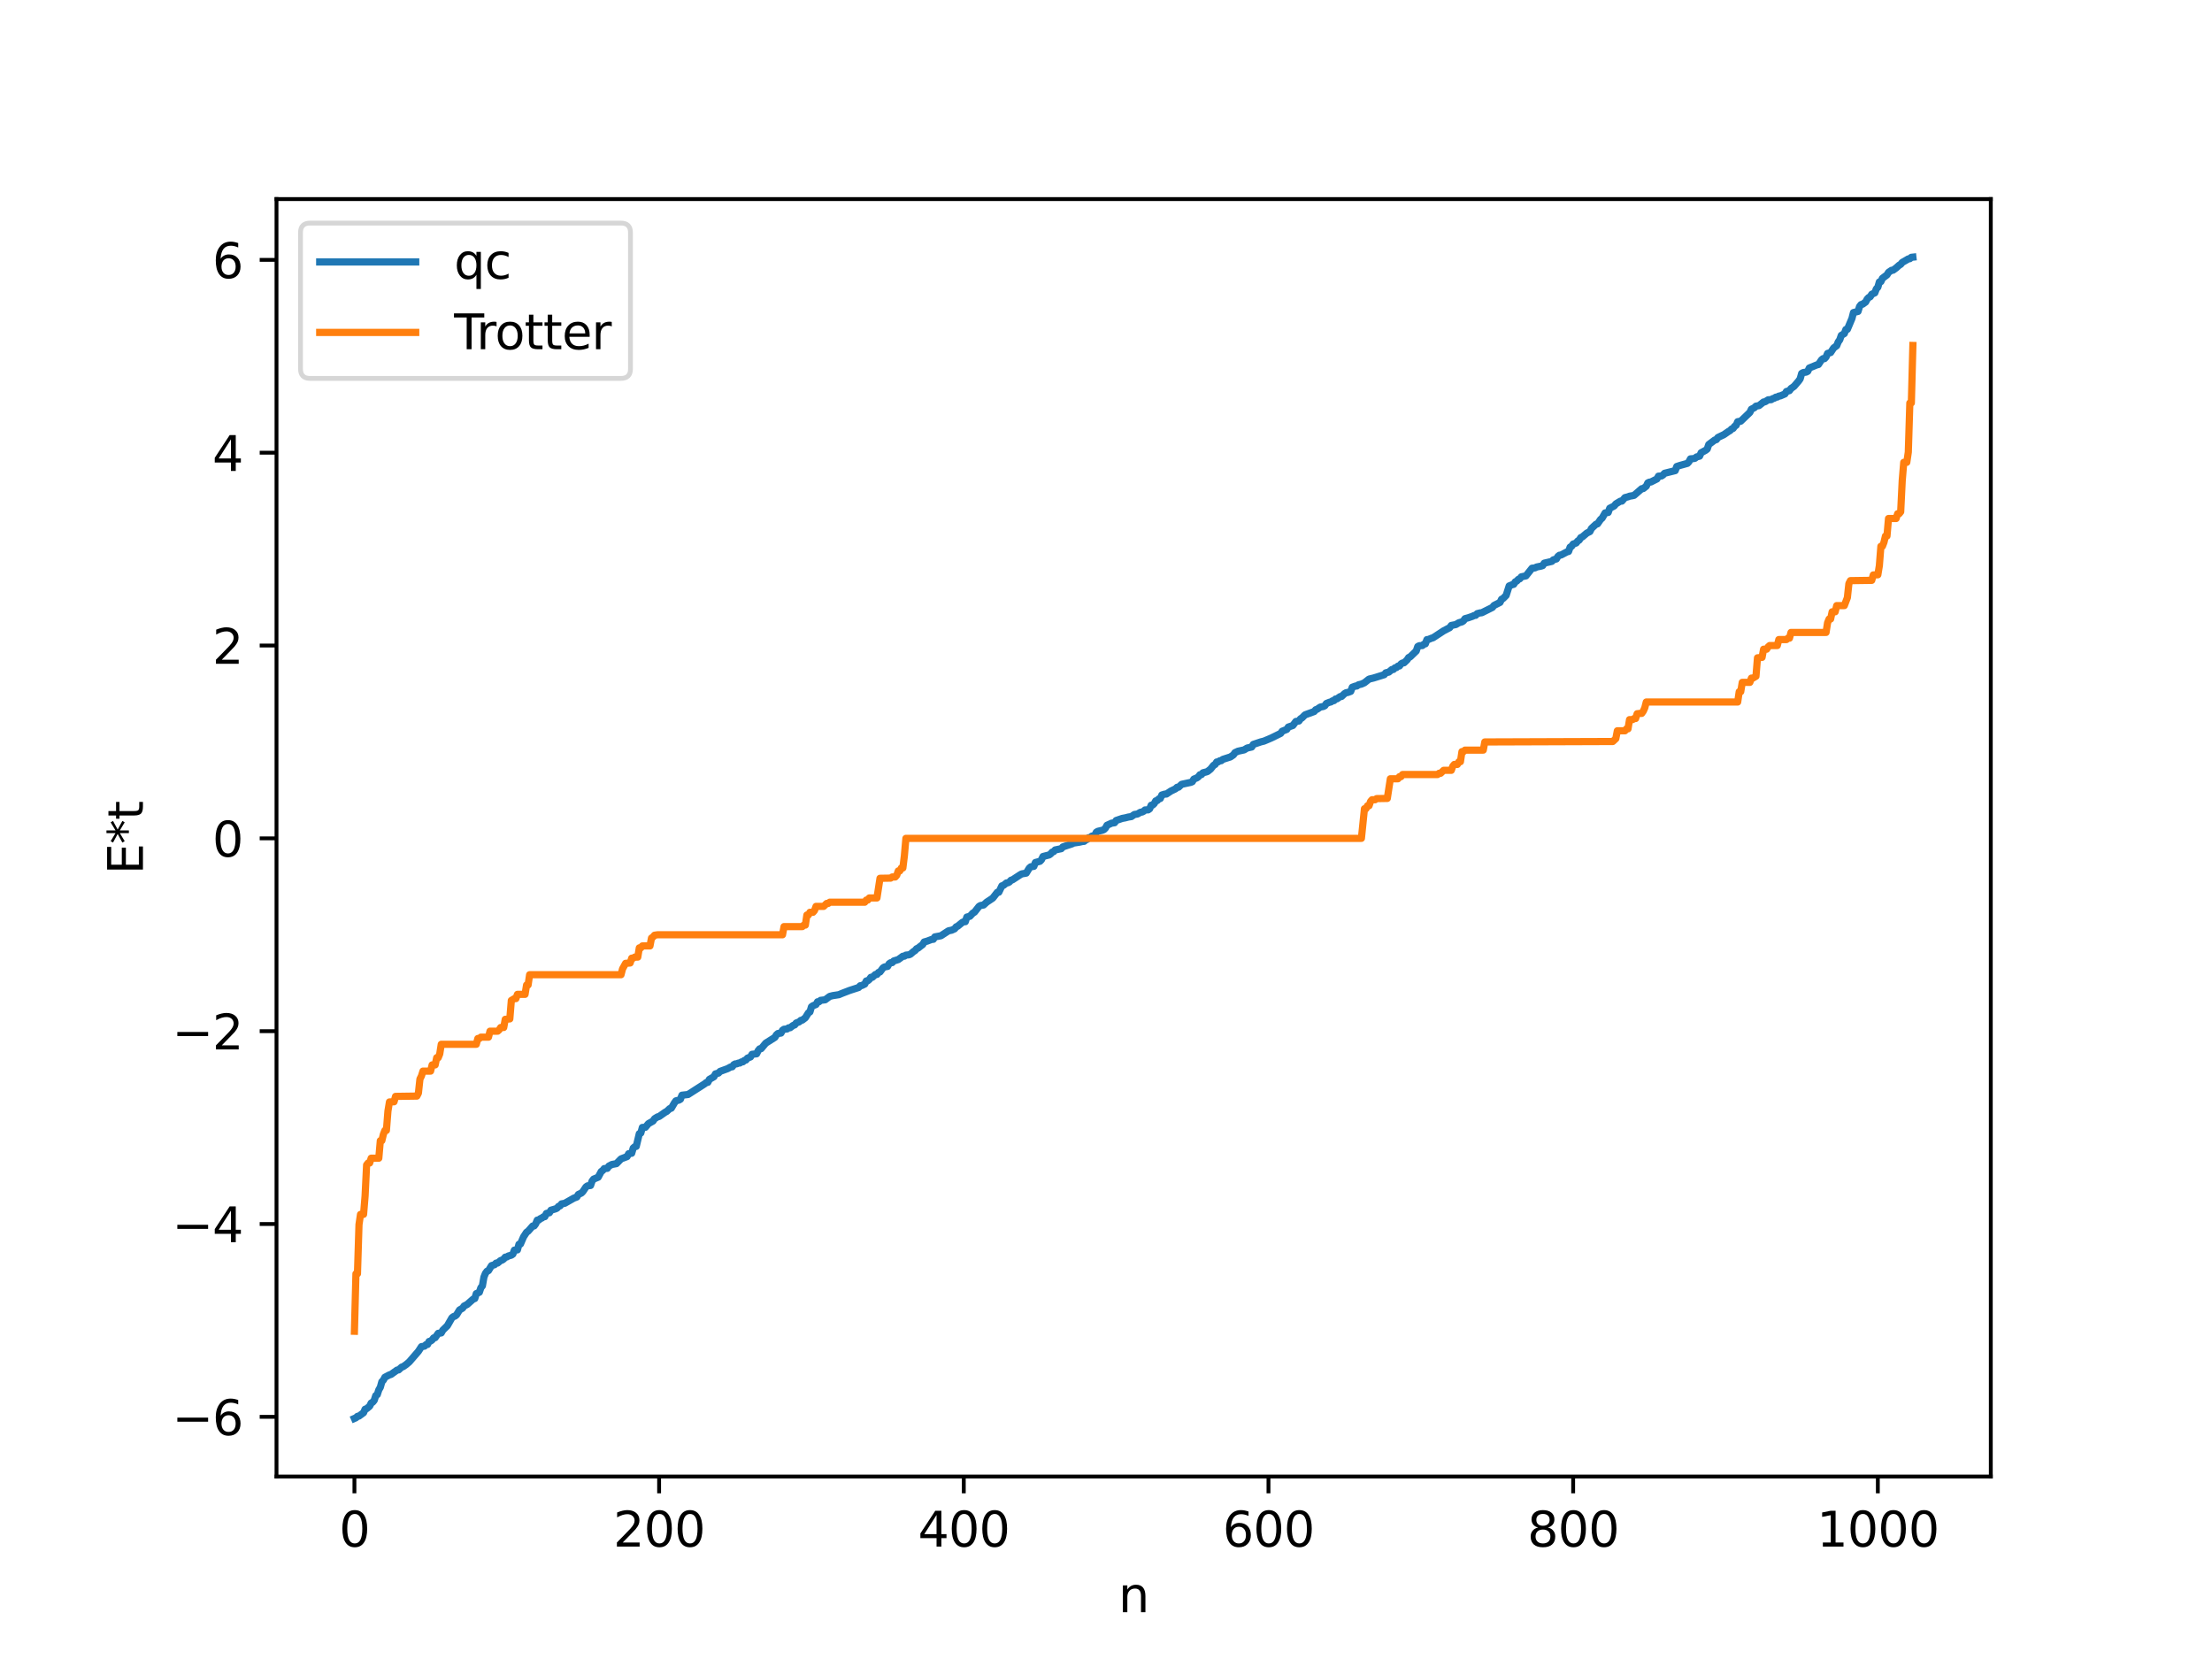 <?xml version="1.0" encoding="utf-8" standalone="no"?>
<!DOCTYPE svg PUBLIC "-//W3C//DTD SVG 1.1//EN"
  "http://www.w3.org/Graphics/SVG/1.1/DTD/svg11.dtd">
<svg xmlns:xlink="http://www.w3.org/1999/xlink" width="460.8pt" height="345.6pt" viewBox="0 0 460.8 345.6" xmlns="http://www.w3.org/2000/svg" version="1.1">
 <defs>
  <style type="text/css">*{stroke-linejoin: round; stroke-linecap: butt}</style>
 </defs>
 <g id="figure_1">
  <g id="patch_1">
   <path d="M 0 345.6 
L 460.8 345.6 
L 460.8 0 
L 0 0 
z
" style="fill: #ffffff"/>
  </g>
  <g id="axes_1">
   <g id="patch_2">
    <path d="M 57.6 307.584 
L 414.72 307.584 
L 414.72 41.472 
L 57.6 41.472 
z
" style="fill: #ffffff"/>
   </g>
   <g id="matplotlib.axis_1">
    <g id="xtick_1">
     <g id="line2d_1">
      <defs>
       <path id="m9a8478ac19" d="M 0 0 
L 0 3.5 
" style="stroke: #000000; stroke-width: 0.8"/>
      </defs>
      <g>
       <use xlink:href="#m9a8478ac19" x="73.833" y="307.584" style="stroke: #000000; stroke-width: 0.8"/>
      </g>
     </g>
     <g id="text_1">
      <!-- 0 -->
      <g transform="translate(70.651 322.182) scale(0.1 -0.1)">
       <defs>
        <path id="DejaVuSans-30" d="M 2034 4250 
Q 1547 4250 1301 3770 
Q 1056 3291 1056 2328 
Q 1056 1369 1301 889 
Q 1547 409 2034 409 
Q 2525 409 2770 889 
Q 3016 1369 3016 2328 
Q 3016 3291 2770 3770 
Q 2525 4250 2034 4250 
z
M 2034 4750 
Q 2819 4750 3233 4129 
Q 3647 3509 3647 2328 
Q 3647 1150 3233 529 
Q 2819 -91 2034 -91 
Q 1250 -91 836 529 
Q 422 1150 422 2328 
Q 422 3509 836 4129 
Q 1250 4750 2034 4750 
z
" transform="scale(0.016)"/>
       </defs>
       <use xlink:href="#DejaVuSans-30"/>
      </g>
     </g>
    </g>
    <g id="xtick_2">
     <g id="line2d_2">
      <g>
       <use xlink:href="#m9a8478ac19" x="137.304" y="307.584" style="stroke: #000000; stroke-width: 0.8"/>
      </g>
     </g>
     <g id="text_2">
      <!-- 200 -->
      <g transform="translate(127.76 322.182) scale(0.1 -0.1)">
       <defs>
        <path id="DejaVuSans-32" d="M 1228 531 
L 3431 531 
L 3431 0 
L 469 0 
L 469 531 
Q 828 903 1448 1529 
Q 2069 2156 2228 2338 
Q 2531 2678 2651 2914 
Q 2772 3150 2772 3378 
Q 2772 3750 2511 3984 
Q 2250 4219 1831 4219 
Q 1534 4219 1204 4116 
Q 875 4013 500 3803 
L 500 4441 
Q 881 4594 1212 4672 
Q 1544 4750 1819 4750 
Q 2544 4750 2975 4387 
Q 3406 4025 3406 3419 
Q 3406 3131 3298 2873 
Q 3191 2616 2906 2266 
Q 2828 2175 2409 1742 
Q 1991 1309 1228 531 
z
" transform="scale(0.016)"/>
       </defs>
       <use xlink:href="#DejaVuSans-32"/>
       <use xlink:href="#DejaVuSans-30" x="63.623"/>
       <use xlink:href="#DejaVuSans-30" x="127.246"/>
      </g>
     </g>
    </g>
    <g id="xtick_3">
     <g id="line2d_3">
      <g>
       <use xlink:href="#m9a8478ac19" x="200.775" y="307.584" style="stroke: #000000; stroke-width: 0.8"/>
      </g>
     </g>
     <g id="text_3">
      <!-- 400 -->
      <g transform="translate(191.231 322.182) scale(0.1 -0.1)">
       <defs>
        <path id="DejaVuSans-34" d="M 2419 4116 
L 825 1625 
L 2419 1625 
L 2419 4116 
z
M 2253 4666 
L 3047 4666 
L 3047 1625 
L 3713 1625 
L 3713 1100 
L 3047 1100 
L 3047 0 
L 2419 0 
L 2419 1100 
L 313 1100 
L 313 1709 
L 2253 4666 
z
" transform="scale(0.016)"/>
       </defs>
       <use xlink:href="#DejaVuSans-34"/>
       <use xlink:href="#DejaVuSans-30" x="63.623"/>
       <use xlink:href="#DejaVuSans-30" x="127.246"/>
      </g>
     </g>
    </g>
    <g id="xtick_4">
     <g id="line2d_4">
      <g>
       <use xlink:href="#m9a8478ac19" x="264.246" y="307.584" style="stroke: #000000; stroke-width: 0.8"/>
      </g>
     </g>
     <g id="text_4">
      <!-- 600 -->
      <g transform="translate(254.702 322.182) scale(0.1 -0.1)">
       <defs>
        <path id="DejaVuSans-36" d="M 2113 2584 
Q 1688 2584 1439 2293 
Q 1191 2003 1191 1497 
Q 1191 994 1439 701 
Q 1688 409 2113 409 
Q 2538 409 2786 701 
Q 3034 994 3034 1497 
Q 3034 2003 2786 2293 
Q 2538 2584 2113 2584 
z
M 3366 4563 
L 3366 3988 
Q 3128 4100 2886 4159 
Q 2644 4219 2406 4219 
Q 1781 4219 1451 3797 
Q 1122 3375 1075 2522 
Q 1259 2794 1537 2939 
Q 1816 3084 2150 3084 
Q 2853 3084 3261 2657 
Q 3669 2231 3669 1497 
Q 3669 778 3244 343 
Q 2819 -91 2113 -91 
Q 1303 -91 875 529 
Q 447 1150 447 2328 
Q 447 3434 972 4092 
Q 1497 4750 2381 4750 
Q 2619 4750 2861 4703 
Q 3103 4656 3366 4563 
z
" transform="scale(0.016)"/>
       </defs>
       <use xlink:href="#DejaVuSans-36"/>
       <use xlink:href="#DejaVuSans-30" x="63.623"/>
       <use xlink:href="#DejaVuSans-30" x="127.246"/>
      </g>
     </g>
    </g>
    <g id="xtick_5">
     <g id="line2d_5">
      <g>
       <use xlink:href="#m9a8478ac19" x="327.717" y="307.584" style="stroke: #000000; stroke-width: 0.8"/>
      </g>
     </g>
     <g id="text_5">
      <!-- 800 -->
      <g transform="translate(318.173 322.182) scale(0.1 -0.1)">
       <defs>
        <path id="DejaVuSans-38" d="M 2034 2216 
Q 1584 2216 1326 1975 
Q 1069 1734 1069 1313 
Q 1069 891 1326 650 
Q 1584 409 2034 409 
Q 2484 409 2743 651 
Q 3003 894 3003 1313 
Q 3003 1734 2745 1975 
Q 2488 2216 2034 2216 
z
M 1403 2484 
Q 997 2584 770 2862 
Q 544 3141 544 3541 
Q 544 4100 942 4425 
Q 1341 4750 2034 4750 
Q 2731 4750 3128 4425 
Q 3525 4100 3525 3541 
Q 3525 3141 3298 2862 
Q 3072 2584 2669 2484 
Q 3125 2378 3379 2068 
Q 3634 1759 3634 1313 
Q 3634 634 3220 271 
Q 2806 -91 2034 -91 
Q 1263 -91 848 271 
Q 434 634 434 1313 
Q 434 1759 690 2068 
Q 947 2378 1403 2484 
z
M 1172 3481 
Q 1172 3119 1398 2916 
Q 1625 2713 2034 2713 
Q 2441 2713 2670 2916 
Q 2900 3119 2900 3481 
Q 2900 3844 2670 4047 
Q 2441 4250 2034 4250 
Q 1625 4250 1398 4047 
Q 1172 3844 1172 3481 
z
" transform="scale(0.016)"/>
       </defs>
       <use xlink:href="#DejaVuSans-38"/>
       <use xlink:href="#DejaVuSans-30" x="63.623"/>
       <use xlink:href="#DejaVuSans-30" x="127.246"/>
      </g>
     </g>
    </g>
    <g id="xtick_6">
     <g id="line2d_6">
      <g>
       <use xlink:href="#m9a8478ac19" x="391.188" y="307.584" style="stroke: #000000; stroke-width: 0.8"/>
      </g>
     </g>
     <g id="text_6">
      <!-- 1000 -->
      <g transform="translate(378.463 322.182) scale(0.1 -0.1)">
       <defs>
        <path id="DejaVuSans-31" d="M 794 531 
L 1825 531 
L 1825 4091 
L 703 3866 
L 703 4441 
L 1819 4666 
L 2450 4666 
L 2450 531 
L 3481 531 
L 3481 0 
L 794 0 
L 794 531 
z
" transform="scale(0.016)"/>
       </defs>
       <use xlink:href="#DejaVuSans-31"/>
       <use xlink:href="#DejaVuSans-30" x="63.623"/>
       <use xlink:href="#DejaVuSans-30" x="127.246"/>
       <use xlink:href="#DejaVuSans-30" x="190.869"/>
      </g>
     </g>
    </g>
    <g id="text_7">
     <!-- n -->
     <g transform="translate(232.991 335.861) scale(0.1 -0.1)">
      <defs>
       <path id="DejaVuSans-6e" d="M 3513 2113 
L 3513 0 
L 2938 0 
L 2938 2094 
Q 2938 2591 2744 2837 
Q 2550 3084 2163 3084 
Q 1697 3084 1428 2787 
Q 1159 2491 1159 1978 
L 1159 0 
L 581 0 
L 581 3500 
L 1159 3500 
L 1159 2956 
Q 1366 3272 1645 3428 
Q 1925 3584 2291 3584 
Q 2894 3584 3203 3211 
Q 3513 2838 3513 2113 
z
" transform="scale(0.016)"/>
      </defs>
      <use xlink:href="#DejaVuSans-6e"/>
     </g>
    </g>
   </g>
   <g id="matplotlib.axis_2">
    <g id="ytick_1">
     <g id="line2d_7">
      <defs>
       <path id="m38c0375f4f" d="M 0 0 
L -3.5 0 
" style="stroke: #000000; stroke-width: 0.8"/>
      </defs>
      <g>
       <use xlink:href="#m38c0375f4f" x="57.6" y="295.153" style="stroke: #000000; stroke-width: 0.8"/>
      </g>
     </g>
     <g id="text_8">
      <!-- −6 -->
      <g transform="translate(35.858 298.952) scale(0.1 -0.1)">
       <defs>
        <path id="DejaVuSans-2212" d="M 678 2272 
L 4684 2272 
L 4684 1741 
L 678 1741 
L 678 2272 
z
" transform="scale(0.016)"/>
       </defs>
       <use xlink:href="#DejaVuSans-2212"/>
       <use xlink:href="#DejaVuSans-36" x="83.789"/>
      </g>
     </g>
    </g>
    <g id="ytick_2">
     <g id="line2d_8">
      <g>
       <use xlink:href="#m38c0375f4f" x="57.6" y="254.984" style="stroke: #000000; stroke-width: 0.8"/>
      </g>
     </g>
     <g id="text_9">
      <!-- −4 -->
      <g transform="translate(35.858 258.783) scale(0.1 -0.1)">
       <use xlink:href="#DejaVuSans-2212"/>
       <use xlink:href="#DejaVuSans-34" x="83.789"/>
      </g>
     </g>
    </g>
    <g id="ytick_3">
     <g id="line2d_9">
      <g>
       <use xlink:href="#m38c0375f4f" x="57.6" y="214.815" style="stroke: #000000; stroke-width: 0.8"/>
      </g>
     </g>
     <g id="text_10">
      <!-- −2 -->
      <g transform="translate(35.858 218.614) scale(0.1 -0.1)">
       <use xlink:href="#DejaVuSans-2212"/>
       <use xlink:href="#DejaVuSans-32" x="83.789"/>
      </g>
     </g>
    </g>
    <g id="ytick_4">
     <g id="line2d_10">
      <g>
       <use xlink:href="#m38c0375f4f" x="57.6" y="174.646" style="stroke: #000000; stroke-width: 0.8"/>
      </g>
     </g>
     <g id="text_11">
      <!-- 0 -->
      <g transform="translate(44.237 178.445) scale(0.1 -0.1)">
       <use xlink:href="#DejaVuSans-30"/>
      </g>
     </g>
    </g>
    <g id="ytick_5">
     <g id="line2d_11">
      <g>
       <use xlink:href="#m38c0375f4f" x="57.6" y="134.476" style="stroke: #000000; stroke-width: 0.8"/>
      </g>
     </g>
     <g id="text_12">
      <!-- 2 -->
      <g transform="translate(44.237 138.276) scale(0.1 -0.1)">
       <use xlink:href="#DejaVuSans-32"/>
      </g>
     </g>
    </g>
    <g id="ytick_6">
     <g id="line2d_12">
      <g>
       <use xlink:href="#m38c0375f4f" x="57.6" y="94.307" style="stroke: #000000; stroke-width: 0.8"/>
      </g>
     </g>
     <g id="text_13">
      <!-- 4 -->
      <g transform="translate(44.237 98.107) scale(0.1 -0.1)">
       <use xlink:href="#DejaVuSans-34"/>
      </g>
     </g>
    </g>
    <g id="ytick_7">
     <g id="line2d_13">
      <g>
       <use xlink:href="#m38c0375f4f" x="57.6" y="54.138" style="stroke: #000000; stroke-width: 0.8"/>
      </g>
     </g>
     <g id="text_14">
      <!-- 6 -->
      <g transform="translate(44.237 57.937) scale(0.1 -0.1)">
       <use xlink:href="#DejaVuSans-36"/>
      </g>
     </g>
    </g>
    <g id="text_15">
     <!-- E*t -->
     <g transform="translate(29.778 182.148) rotate(-90) scale(0.1 -0.1)">
      <defs>
       <path id="DejaVuSans-45" d="M 628 4666 
L 3578 4666 
L 3578 4134 
L 1259 4134 
L 1259 2753 
L 3481 2753 
L 3481 2222 
L 1259 2222 
L 1259 531 
L 3634 531 
L 3634 0 
L 628 0 
L 628 4666 
z
" transform="scale(0.016)"/>
       <path id="DejaVuSans-2a" d="M 3009 3897 
L 1888 3291 
L 3009 2681 
L 2828 2375 
L 1778 3009 
L 1778 1831 
L 1422 1831 
L 1422 3009 
L 372 2375 
L 191 2681 
L 1313 3291 
L 191 3897 
L 372 4206 
L 1422 3572 
L 1422 4750 
L 1778 4750 
L 1778 3572 
L 2828 4206 
L 3009 3897 
z
" transform="scale(0.016)"/>
       <path id="DejaVuSans-74" d="M 1172 4494 
L 1172 3500 
L 2356 3500 
L 2356 3053 
L 1172 3053 
L 1172 1153 
Q 1172 725 1289 603 
Q 1406 481 1766 481 
L 2356 481 
L 2356 0 
L 1766 0 
Q 1100 0 847 248 
Q 594 497 594 1153 
L 594 3053 
L 172 3053 
L 172 3500 
L 594 3500 
L 594 4494 
L 1172 4494 
z
" transform="scale(0.016)"/>
      </defs>
      <use xlink:href="#DejaVuSans-45"/>
      <use xlink:href="#DejaVuSans-2a" x="63.184"/>
      <use xlink:href="#DejaVuSans-74" x="113.184"/>
     </g>
    </g>
   </g>
   <g id="line2d_14">
    <path d="M 73.833 295.488 
L 74.15 295.35 
L 74.467 295.052 
L 74.785 294.994 
L 75.737 294.289 
L 76.054 293.567 
L 76.372 293.461 
L 77.006 292.932 
L 77.324 292.286 
L 77.641 292.1 
L 77.958 291.714 
L 78.276 290.728 
L 78.593 290.523 
L 78.91 289.538 
L 79.228 288.993 
L 79.545 287.844 
L 79.862 287.51 
L 80.18 286.909 
L 81.132 286.407 
L 81.449 286.323 
L 82.719 285.41 
L 83.036 285.374 
L 83.671 284.793 
L 83.988 284.697 
L 84.623 284.248 
L 85.258 283.709 
L 87.162 281.504 
L 87.796 280.53 
L 88.431 280.428 
L 88.748 280.112 
L 89.066 280.074 
L 89.383 279.45 
L 89.7 279.372 
L 90.018 279.128 
L 90.335 278.71 
L 90.653 278.661 
L 91.287 277.759 
L 91.922 277.673 
L 92.239 277.106 
L 93.191 276.179 
L 94.143 274.522 
L 94.461 274.274 
L 94.778 274.17 
L 95.096 273.925 
L 95.73 272.888 
L 96.365 272.515 
L 96.682 272.064 
L 97.317 271.742 
L 98.586 270.615 
L 98.904 270.516 
L 99.221 269.484 
L 99.856 269.208 
L 100.173 268.258 
L 100.491 267.868 
L 100.808 266.055 
L 101.125 265.265 
L 101.443 264.83 
L 101.76 264.692 
L 102.395 263.652 
L 103.029 263.462 
L 103.347 263.125 
L 103.664 263.117 
L 104.299 262.582 
L 104.616 262.498 
L 104.934 262.267 
L 105.251 261.888 
L 105.568 261.852 
L 105.886 261.649 
L 106.52 261.474 
L 106.838 261.253 
L 107.155 260.422 
L 107.79 260.375 
L 108.107 259.21 
L 108.424 259.15 
L 109.059 257.666 
L 109.694 256.7 
L 110.011 256.486 
L 110.963 255.406 
L 111.281 255.376 
L 111.598 254.946 
L 111.915 254.177 
L 112.233 254.165 
L 112.55 253.864 
L 112.867 253.753 
L 113.185 253.502 
L 113.502 253.448 
L 113.82 252.786 
L 114.454 252.634 
L 114.772 252.106 
L 115.724 251.829 
L 116.041 251.682 
L 116.358 251.311 
L 116.676 251.202 
L 116.993 250.787 
L 117.628 250.678 
L 119.532 249.599 
L 120.167 249.357 
L 120.484 248.823 
L 121.119 248.534 
L 121.436 248.209 
L 122.071 247.255 
L 122.388 247.036 
L 123.023 246.955 
L 123.34 246.038 
L 123.658 245.633 
L 124.61 245.236 
L 125.244 244.058 
L 125.562 243.829 
L 125.879 243.434 
L 126.514 243.387 
L 126.831 242.923 
L 127.466 242.585 
L 128.418 242.403 
L 129.37 241.421 
L 130.639 240.936 
L 130.957 240.34 
L 131.591 240.247 
L 131.909 239.163 
L 132.226 238.887 
L 132.543 238.812 
L 133.178 236.163 
L 133.496 236.027 
L 133.813 234.866 
L 134.448 234.836 
L 135.082 234.075 
L 136.034 233.537 
L 136.352 233.054 
L 136.986 232.662 
L 137.304 232.585 
L 138.573 231.693 
L 138.891 231.533 
L 139.525 230.941 
L 139.843 230.862 
L 140.477 229.781 
L 140.795 229.329 
L 141.429 229.172 
L 141.747 228.985 
L 142.064 228.152 
L 143.334 228.006 
L 146.824 225.767 
L 147.142 225.506 
L 147.459 225.474 
L 147.777 224.85 
L 148.729 224.301 
L 149.046 223.709 
L 149.681 223.541 
L 149.998 223.194 
L 151.585 222.615 
L 152.22 222.263 
L 152.537 222.235 
L 152.854 221.8 
L 153.172 221.632 
L 153.489 221.62 
L 153.806 221.46 
L 154.124 221.444 
L 154.441 221.223 
L 154.758 221.193 
L 155.076 220.904 
L 155.393 220.825 
L 155.71 220.433 
L 156.345 220.179 
L 156.662 219.631 
L 157.615 219.526 
L 157.932 218.884 
L 158.249 218.494 
L 158.567 218.446 
L 159.519 217.307 
L 161.423 216.103 
L 161.74 215.572 
L 162.058 215.301 
L 162.692 215.207 
L 163.01 214.626 
L 163.327 214.411 
L 163.962 214.351 
L 164.279 214.116 
L 164.596 214.095 
L 165.231 213.611 
L 165.548 213.513 
L 165.866 213.108 
L 166.5 212.867 
L 166.818 212.564 
L 167.135 212.505 
L 167.77 212.02 
L 168.405 210.999 
L 168.722 210.802 
L 169.039 209.739 
L 169.357 209.513 
L 169.991 209.259 
L 170.309 208.689 
L 170.626 208.683 
L 170.943 208.392 
L 171.896 208.274 
L 172.848 207.568 
L 173.482 207.406 
L 174.752 207.211 
L 175.386 206.943 
L 176.973 206.332 
L 178.877 205.713 
L 179.195 205.349 
L 179.512 205.309 
L 180.147 205.002 
L 180.464 204.348 
L 180.781 204.302 
L 181.099 204.036 
L 181.416 203.592 
L 181.734 203.583 
L 182.368 203 
L 182.686 202.99 
L 183.003 202.583 
L 183.32 202.476 
L 183.955 201.619 
L 184.272 201.433 
L 184.907 201.32 
L 185.224 200.765 
L 185.542 200.547 
L 185.859 200.533 
L 186.177 200.188 
L 187.129 199.896 
L 188.081 199.2 
L 188.398 199.187 
L 188.715 198.971 
L 189.35 198.904 
L 189.667 198.77 
L 190.302 198.224 
L 190.62 198.027 
L 190.937 197.645 
L 191.254 197.506 
L 191.889 197.003 
L 192.206 196.783 
L 192.524 196.231 
L 193.158 196.05 
L 194.11 195.69 
L 194.428 195.672 
L 194.745 195.171 
L 196.015 194.936 
L 197.601 193.902 
L 198.236 193.778 
L 198.871 193.487 
L 199.188 193.083 
L 199.505 192.942 
L 200.458 192.161 
L 200.775 192.015 
L 201.092 192.004 
L 201.41 191.04 
L 202.044 190.878 
L 202.679 190.198 
L 202.996 190.033 
L 203.948 188.817 
L 204.266 188.634 
L 204.9 188.527 
L 205.535 187.943 
L 206.805 187.098 
L 207.757 185.885 
L 208.074 185.867 
L 208.709 184.539 
L 209.026 184.448 
L 209.661 183.937 
L 209.978 183.905 
L 210.296 183.716 
L 210.613 183.365 
L 210.93 183.273 
L 212.517 182.235 
L 212.834 182.054 
L 213.786 181.884 
L 214.421 180.838 
L 214.739 180.57 
L 215.373 180.475 
L 215.691 179.674 
L 216.643 179.422 
L 216.96 179.095 
L 217.277 178.422 
L 218.547 178.102 
L 218.864 177.881 
L 219.181 177.518 
L 219.499 177.409 
L 219.816 177.056 
L 221.086 176.796 
L 221.403 176.426 
L 223.307 175.799 
L 223.624 175.629 
L 224.894 175.432 
L 225.529 175.285 
L 225.846 175.262 
L 226.163 174.984 
L 226.481 174.856 
L 226.798 174.504 
L 227.115 174.501 
L 227.433 174.196 
L 228.067 174.007 
L 228.385 173.364 
L 228.702 173.175 
L 229.654 172.953 
L 229.972 172.818 
L 230.289 172.499 
L 230.606 171.919 
L 231.241 171.635 
L 231.558 171.482 
L 232.193 171.39 
L 232.51 170.926 
L 233.78 170.49 
L 234.415 170.373 
L 235.049 170.208 
L 235.684 170.108 
L 236.319 169.672 
L 236.953 169.575 
L 237.588 169.2 
L 237.905 169.166 
L 238.223 169.008 
L 238.54 168.723 
L 239.175 168.711 
L 239.492 168.488 
L 239.81 167.746 
L 240.127 167.697 
L 240.444 167.402 
L 240.762 166.834 
L 241.079 166.764 
L 241.396 166.426 
L 241.714 166.344 
L 242.031 165.615 
L 242.666 165.421 
L 242.983 165.412 
L 243.935 164.78 
L 244.887 164.325 
L 245.205 164.007 
L 245.522 163.982 
L 246.157 163.387 
L 248.061 162.98 
L 248.378 162.847 
L 248.696 162.304 
L 249.33 162.046 
L 249.648 161.813 
L 249.965 161.392 
L 250.282 161.367 
L 250.6 160.985 
L 251.234 160.824 
L 251.552 160.719 
L 252.186 160.211 
L 252.821 159.416 
L 253.139 159.25 
L 253.456 158.741 
L 253.773 158.706 
L 254.091 158.483 
L 254.408 158.464 
L 254.725 158.195 
L 256.312 157.686 
L 256.947 157.256 
L 257.264 156.789 
L 257.899 156.494 
L 259.168 156.218 
L 259.803 155.831 
L 260.755 155.616 
L 261.072 155.078 
L 262.659 154.546 
L 263.294 154.391 
L 264.246 153.989 
L 264.881 153.715 
L 266.785 152.778 
L 267.102 152.328 
L 268.054 151.951 
L 268.372 151.463 
L 269.324 151.136 
L 269.958 150.291 
L 270.593 150.2 
L 270.91 149.74 
L 271.228 149.55 
L 271.862 148.915 
L 273.767 148.227 
L 274.084 147.85 
L 274.401 147.738 
L 275.036 147.297 
L 275.671 147.176 
L 275.988 147.016 
L 276.305 146.553 
L 276.94 146.296 
L 277.258 146.228 
L 277.575 146.003 
L 277.892 145.951 
L 278.21 145.618 
L 278.527 145.575 
L 279.162 145.124 
L 279.479 145.08 
L 280.114 144.483 
L 280.431 144.294 
L 280.748 144.262 
L 281.383 144.025 
L 281.7 143.166 
L 282.335 142.928 
L 282.653 142.904 
L 282.97 142.66 
L 283.605 142.511 
L 284.239 142.227 
L 285.191 141.472 
L 286.143 141.24 
L 288.365 140.552 
L 288.682 140.161 
L 289.317 140.009 
L 289.952 139.476 
L 290.269 139.461 
L 290.586 139.127 
L 290.904 139.063 
L 291.221 138.769 
L 291.539 138.734 
L 291.856 138.308 
L 292.173 138.112 
L 292.491 138.069 
L 293.125 137.465 
L 293.443 136.981 
L 293.76 136.836 
L 295.029 135.612 
L 295.347 134.683 
L 295.664 134.513 
L 296.299 134.482 
L 296.616 134.205 
L 296.934 134.12 
L 297.251 133.246 
L 297.568 133.214 
L 298.203 132.951 
L 298.52 132.863 
L 300.742 131.408 
L 302.011 130.742 
L 302.329 130.293 
L 303.281 130.105 
L 303.915 129.727 
L 304.55 129.55 
L 304.867 129.337 
L 305.185 128.879 
L 305.82 128.708 
L 306.772 128.379 
L 307.089 128.21 
L 307.406 128.184 
L 307.724 127.834 
L 308.358 127.672 
L 308.676 127.648 
L 310.897 126.539 
L 311.215 126.132 
L 312.167 125.652 
L 312.484 125.488 
L 312.801 124.835 
L 313.119 124.68 
L 313.753 124.039 
L 314.388 122.057 
L 315.023 121.804 
L 315.34 121.721 
L 315.658 121.203 
L 315.975 121.044 
L 316.292 120.693 
L 316.61 120.57 
L 316.927 120.161 
L 317.879 119.965 
L 319.148 118.372 
L 319.783 118.296 
L 320.1 118.122 
L 321.053 117.926 
L 321.37 117.822 
L 321.687 117.318 
L 323.274 116.947 
L 323.591 116.623 
L 324.226 116.436 
L 324.543 115.914 
L 324.861 115.665 
L 325.178 115.627 
L 326.448 114.959 
L 326.765 114.88 
L 327.082 113.978 
L 327.4 113.795 
L 327.717 113.336 
L 328.352 113.114 
L 328.669 112.703 
L 328.986 112.507 
L 329.304 111.991 
L 329.621 111.859 
L 330.573 111.046 
L 331.208 110.737 
L 331.525 110.088 
L 332.477 109.209 
L 332.795 109.126 
L 333.429 108.211 
L 333.747 107.941 
L 334.381 106.844 
L 335.016 106.758 
L 335.334 105.877 
L 335.968 105.558 
L 336.286 105.387 
L 336.603 104.975 
L 337.555 104.4 
L 337.872 104.388 
L 338.507 103.659 
L 339.142 103.498 
L 339.459 103.369 
L 340.094 103.261 
L 340.411 103.183 
L 341.998 101.807 
L 342.315 101.779 
L 342.95 101.28 
L 343.267 100.599 
L 343.585 100.442 
L 343.902 100.415 
L 345.172 99.772 
L 345.489 99.192 
L 346.124 99.149 
L 346.441 98.938 
L 346.758 98.593 
L 348.98 98.042 
L 349.297 97.183 
L 349.932 96.971 
L 351.519 96.527 
L 351.836 96.191 
L 352.153 95.589 
L 352.788 95.534 
L 353.105 95.461 
L 353.423 95.19 
L 354.058 95.023 
L 354.375 94.311 
L 355.327 93.796 
L 355.644 93.541 
L 355.962 92.602 
L 357.231 91.655 
L 357.548 91.583 
L 357.866 91.143 
L 359.135 90.532 
L 360.087 89.873 
L 360.405 89.7 
L 360.722 89.367 
L 361.039 89.247 
L 361.357 88.807 
L 361.674 88.59 
L 361.991 87.844 
L 362.626 87.74 
L 364.53 85.912 
L 364.848 85.243 
L 365.482 84.926 
L 365.8 84.608 
L 366.434 84.494 
L 367.386 83.742 
L 367.704 83.699 
L 368.339 83.291 
L 368.973 83.254 
L 369.291 83.041 
L 369.608 82.963 
L 369.925 82.743 
L 370.243 82.712 
L 370.56 82.514 
L 370.877 82.474 
L 371.829 82.065 
L 372.147 81.556 
L 372.781 81.37 
L 373.099 80.93 
L 373.734 80.482 
L 374.686 79.373 
L 375.003 78.922 
L 375.32 77.794 
L 375.638 77.612 
L 376.272 77.517 
L 376.59 77.34 
L 376.907 76.661 
L 378.494 76.009 
L 378.811 75.934 
L 379.446 74.979 
L 379.763 74.716 
L 380.081 74.713 
L 380.398 74.372 
L 380.715 73.626 
L 381.35 73.442 
L 381.985 72.484 
L 382.62 72.012 
L 382.937 71.226 
L 383.254 70.787 
L 383.572 69.866 
L 384.206 69.491 
L 384.524 68.641 
L 384.841 68.607 
L 385.793 66.347 
L 386.11 65.11 
L 386.745 64.956 
L 387.062 64.878 
L 387.38 63.841 
L 387.697 63.451 
L 388.015 63.375 
L 388.649 62.913 
L 388.967 62.306 
L 389.284 61.977 
L 389.601 61.817 
L 389.919 61.3 
L 390.553 61.017 
L 390.871 60.182 
L 391.188 59.832 
L 391.505 58.731 
L 391.823 58.668 
L 392.14 57.977 
L 393.092 57.267 
L 393.41 56.739 
L 394.044 56.311 
L 394.362 56.282 
L 394.996 55.817 
L 395.631 55.251 
L 395.948 55.066 
L 396.266 54.672 
L 397.218 54.127 
L 397.535 53.932 
L 397.853 53.888 
L 398.17 53.603 
L 398.487 53.568 
L 398.487 53.568 
" clip-path="url(#pce416f2cbe)" style="fill: none; stroke: #1f77b4; stroke-width: 1.5; stroke-linecap: square"/>
   </g>
   <g id="line2d_15">
    <path d="M 73.833 277.326 
L 74.15 265.344 
L 74.467 265.344 
L 74.785 255.103 
L 75.102 252.975 
L 75.737 252.975 
L 76.054 249.143 
L 76.372 242.674 
L 76.689 242.277 
L 77.006 242.277 
L 77.324 241.276 
L 78.91 241.276 
L 79.228 237.626 
L 79.545 237.626 
L 79.862 236.305 
L 80.18 235.489 
L 80.497 235.489 
L 80.815 231.453 
L 81.132 229.554 
L 82.084 229.521 
L 82.401 228.397 
L 86.844 228.333 
L 87.162 227.717 
L 87.479 224.793 
L 87.796 224.146 
L 88.114 223.134 
L 89.7 223.134 
L 90.018 221.841 
L 90.653 221.841 
L 90.97 220.338 
L 91.287 220.338 
L 91.605 219.555 
L 91.922 217.542 
L 99.221 217.542 
L 99.539 216.342 
L 99.856 216.342 
L 100.173 216.058 
L 101.76 216.058 
L 102.077 214.815 
L 103.664 214.815 
L 103.981 214.534 
L 104.299 214.049 
L 104.934 214.049 
L 105.251 212.344 
L 106.203 212.258 
L 106.52 208.41 
L 107.155 208.029 
L 107.472 208.029 
L 107.79 207.143 
L 109.377 207.143 
L 109.694 205.198 
L 110.011 205.198 
L 110.329 203.05 
L 129.37 203.049 
L 129.687 201.829 
L 130.322 200.68 
L 131.274 200.607 
L 131.591 199.608 
L 131.909 199.608 
L 132.226 199.38 
L 132.861 199.38 
L 133.178 197.457 
L 133.496 197.457 
L 133.813 197.055 
L 135.4 197.055 
L 135.717 195.415 
L 136.034 195.194 
L 136.352 194.824 
L 136.986 194.73 
L 163.01 194.73 
L 163.327 193.028 
L 167.135 193.028 
L 167.453 192.717 
L 167.77 192.717 
L 168.087 190.611 
L 168.405 190.611 
L 168.722 190.049 
L 169.357 190.049 
L 169.674 189.686 
L 169.991 188.817 
L 171.578 188.817 
L 172.213 188.205 
L 172.53 188.205 
L 172.848 187.945 
L 180.147 187.945 
L 180.464 187.497 
L 180.781 187.497 
L 181.099 187.059 
L 182.686 187.059 
L 183.32 182.965 
L 185.542 182.928 
L 185.859 182.691 
L 186.494 182.691 
L 186.811 182.331 
L 187.129 181.431 
L 187.446 181.431 
L 187.763 180.821 
L 188.081 180.821 
L 188.398 178.276 
L 188.715 174.646 
L 283.605 174.646 
L 284.239 168.47 
L 284.557 168.47 
L 284.874 167.86 
L 285.191 167.86 
L 285.509 166.96 
L 285.826 166.601 
L 286.461 166.601 
L 286.778 166.363 
L 289 166.326 
L 289.634 162.233 
L 291.221 162.233 
L 291.539 161.794 
L 291.856 161.794 
L 292.173 161.347 
L 299.472 161.347 
L 299.79 161.087 
L 300.107 161.087 
L 300.742 160.474 
L 302.329 160.474 
L 302.646 159.605 
L 302.963 159.242 
L 303.598 159.242 
L 303.915 158.68 
L 304.233 158.68 
L 304.55 156.574 
L 304.867 156.574 
L 305.185 156.263 
L 308.993 156.263 
L 309.31 154.561 
L 335.968 154.468 
L 336.603 153.876 
L 336.92 152.237 
L 338.507 152.237 
L 338.824 151.834 
L 339.142 151.834 
L 339.459 149.911 
L 340.094 149.911 
L 340.411 149.683 
L 340.729 149.683 
L 341.046 148.684 
L 341.681 148.611 
L 341.998 148.611 
L 342.315 148.167 
L 342.633 147.463 
L 342.95 146.242 
L 361.991 146.242 
L 362.309 144.093 
L 362.626 144.093 
L 362.943 142.148 
L 364.53 142.148 
L 364.848 141.262 
L 365.165 141.262 
L 365.8 140.882 
L 366.117 137.033 
L 367.069 136.947 
L 367.386 135.242 
L 368.021 135.242 
L 368.339 134.757 
L 368.656 134.476 
L 370.243 134.476 
L 370.56 133.233 
L 372.147 133.233 
L 372.464 132.949 
L 372.781 132.949 
L 373.099 131.749 
L 380.398 131.749 
L 380.715 129.736 
L 381.033 128.953 
L 381.35 128.953 
L 381.667 127.451 
L 382.302 127.451 
L 382.62 126.157 
L 384.206 126.157 
L 384.841 124.498 
L 385.158 121.574 
L 385.476 120.958 
L 389.919 120.895 
L 390.236 119.77 
L 391.188 119.738 
L 391.505 117.838 
L 391.823 113.802 
L 392.14 113.802 
L 392.458 112.986 
L 392.775 111.665 
L 393.092 111.665 
L 393.41 108.015 
L 394.996 108.015 
L 395.314 107.014 
L 395.631 107.014 
L 395.948 106.617 
L 396.266 100.148 
L 396.583 96.316 
L 397.218 96.316 
L 397.535 94.189 
L 397.853 83.947 
L 398.17 83.947 
L 398.487 71.965 
L 398.487 71.965 
" clip-path="url(#pce416f2cbe)" style="fill: none; stroke: #ff7f0e; stroke-width: 1.5; stroke-linecap: square"/>
   </g>
   <g id="patch_3">
    <path d="M 57.6 307.584 
L 57.6 41.472 
" style="fill: none; stroke: #000000; stroke-width: 0.8; stroke-linejoin: miter; stroke-linecap: square"/>
   </g>
   <g id="patch_4">
    <path d="M 414.72 307.584 
L 414.72 41.472 
" style="fill: none; stroke: #000000; stroke-width: 0.8; stroke-linejoin: miter; stroke-linecap: square"/>
   </g>
   <g id="patch_5">
    <path d="M 57.6 307.584 
L 414.72 307.584 
" style="fill: none; stroke: #000000; stroke-width: 0.8; stroke-linejoin: miter; stroke-linecap: square"/>
   </g>
   <g id="patch_6">
    <path d="M 57.6 41.472 
L 414.72 41.472 
" style="fill: none; stroke: #000000; stroke-width: 0.8; stroke-linejoin: miter; stroke-linecap: square"/>
   </g>
   <g id="legend_1">
    <g id="patch_7">
     <path d="M 64.6 78.828 
L 129.342 78.828 
Q 131.342 78.828 131.342 76.828 
L 131.342 48.472 
Q 131.342 46.472 129.342 46.472 
L 64.6 46.472 
Q 62.6 46.472 62.6 48.472 
L 62.6 76.828 
Q 62.6 78.828 64.6 78.828 
z
" style="fill: #ffffff; opacity: 0.8; stroke: #cccccc; stroke-linejoin: miter"/>
    </g>
    <g id="line2d_16">
     <path d="M 66.6 54.57 
L 76.6 54.57 
L 86.6 54.57 
" style="fill: none; stroke: #1f77b4; stroke-width: 1.5; stroke-linecap: square"/>
    </g>
    <g id="text_16">
     <!-- qc -->
     <g transform="translate(94.6 58.07) scale(0.1 -0.1)">
      <defs>
       <path id="DejaVuSans-71" d="M 947 1747 
Q 947 1113 1208 752 
Q 1469 391 1925 391 
Q 2381 391 2643 752 
Q 2906 1113 2906 1747 
Q 2906 2381 2643 2742 
Q 2381 3103 1925 3103 
Q 1469 3103 1208 2742 
Q 947 2381 947 1747 
z
M 2906 525 
Q 2725 213 2448 61 
Q 2172 -91 1784 -91 
Q 1150 -91 751 415 
Q 353 922 353 1747 
Q 353 2572 751 3078 
Q 1150 3584 1784 3584 
Q 2172 3584 2448 3432 
Q 2725 3281 2906 2969 
L 2906 3500 
L 3481 3500 
L 3481 -1331 
L 2906 -1331 
L 2906 525 
z
" transform="scale(0.016)"/>
       <path id="DejaVuSans-63" d="M 3122 3366 
L 3122 2828 
Q 2878 2963 2633 3030 
Q 2388 3097 2138 3097 
Q 1578 3097 1268 2742 
Q 959 2388 959 1747 
Q 959 1106 1268 751 
Q 1578 397 2138 397 
Q 2388 397 2633 464 
Q 2878 531 3122 666 
L 3122 134 
Q 2881 22 2623 -34 
Q 2366 -91 2075 -91 
Q 1284 -91 818 406 
Q 353 903 353 1747 
Q 353 2603 823 3093 
Q 1294 3584 2113 3584 
Q 2378 3584 2631 3529 
Q 2884 3475 3122 3366 
z
" transform="scale(0.016)"/>
      </defs>
      <use xlink:href="#DejaVuSans-71"/>
      <use xlink:href="#DejaVuSans-63" x="63.477"/>
     </g>
    </g>
    <g id="line2d_17">
     <path d="M 66.6 69.249 
L 76.6 69.249 
L 86.6 69.249 
" style="fill: none; stroke: #ff7f0e; stroke-width: 1.5; stroke-linecap: square"/>
    </g>
    <g id="text_17">
     <!-- Trotter -->
     <g transform="translate(94.6 72.749) scale(0.1 -0.1)">
      <defs>
       <path id="DejaVuSans-54" d="M -19 4666 
L 3928 4666 
L 3928 4134 
L 2272 4134 
L 2272 0 
L 1638 0 
L 1638 4134 
L -19 4134 
L -19 4666 
z
" transform="scale(0.016)"/>
       <path id="DejaVuSans-72" d="M 2631 2963 
Q 2534 3019 2420 3045 
Q 2306 3072 2169 3072 
Q 1681 3072 1420 2755 
Q 1159 2438 1159 1844 
L 1159 0 
L 581 0 
L 581 3500 
L 1159 3500 
L 1159 2956 
Q 1341 3275 1631 3429 
Q 1922 3584 2338 3584 
Q 2397 3584 2469 3576 
Q 2541 3569 2628 3553 
L 2631 2963 
z
" transform="scale(0.016)"/>
       <path id="DejaVuSans-6f" d="M 1959 3097 
Q 1497 3097 1228 2736 
Q 959 2375 959 1747 
Q 959 1119 1226 758 
Q 1494 397 1959 397 
Q 2419 397 2687 759 
Q 2956 1122 2956 1747 
Q 2956 2369 2687 2733 
Q 2419 3097 1959 3097 
z
M 1959 3584 
Q 2709 3584 3137 3096 
Q 3566 2609 3566 1747 
Q 3566 888 3137 398 
Q 2709 -91 1959 -91 
Q 1206 -91 779 398 
Q 353 888 353 1747 
Q 353 2609 779 3096 
Q 1206 3584 1959 3584 
z
" transform="scale(0.016)"/>
       <path id="DejaVuSans-65" d="M 3597 1894 
L 3597 1613 
L 953 1613 
Q 991 1019 1311 708 
Q 1631 397 2203 397 
Q 2534 397 2845 478 
Q 3156 559 3463 722 
L 3463 178 
Q 3153 47 2828 -22 
Q 2503 -91 2169 -91 
Q 1331 -91 842 396 
Q 353 884 353 1716 
Q 353 2575 817 3079 
Q 1281 3584 2069 3584 
Q 2775 3584 3186 3129 
Q 3597 2675 3597 1894 
z
M 3022 2063 
Q 3016 2534 2758 2815 
Q 2500 3097 2075 3097 
Q 1594 3097 1305 2825 
Q 1016 2553 972 2059 
L 3022 2063 
z
" transform="scale(0.016)"/>
      </defs>
      <use xlink:href="#DejaVuSans-54"/>
      <use xlink:href="#DejaVuSans-72" x="46.334"/>
      <use xlink:href="#DejaVuSans-6f" x="85.197"/>
      <use xlink:href="#DejaVuSans-74" x="146.379"/>
      <use xlink:href="#DejaVuSans-74" x="185.588"/>
      <use xlink:href="#DejaVuSans-65" x="224.797"/>
      <use xlink:href="#DejaVuSans-72" x="286.32"/>
     </g>
    </g>
   </g>
  </g>
 </g>
 <defs>
  <clipPath id="pce416f2cbe">
   <rect x="57.6" y="41.472" width="357.12" height="266.112"/>
  </clipPath>
 </defs>
</svg>
